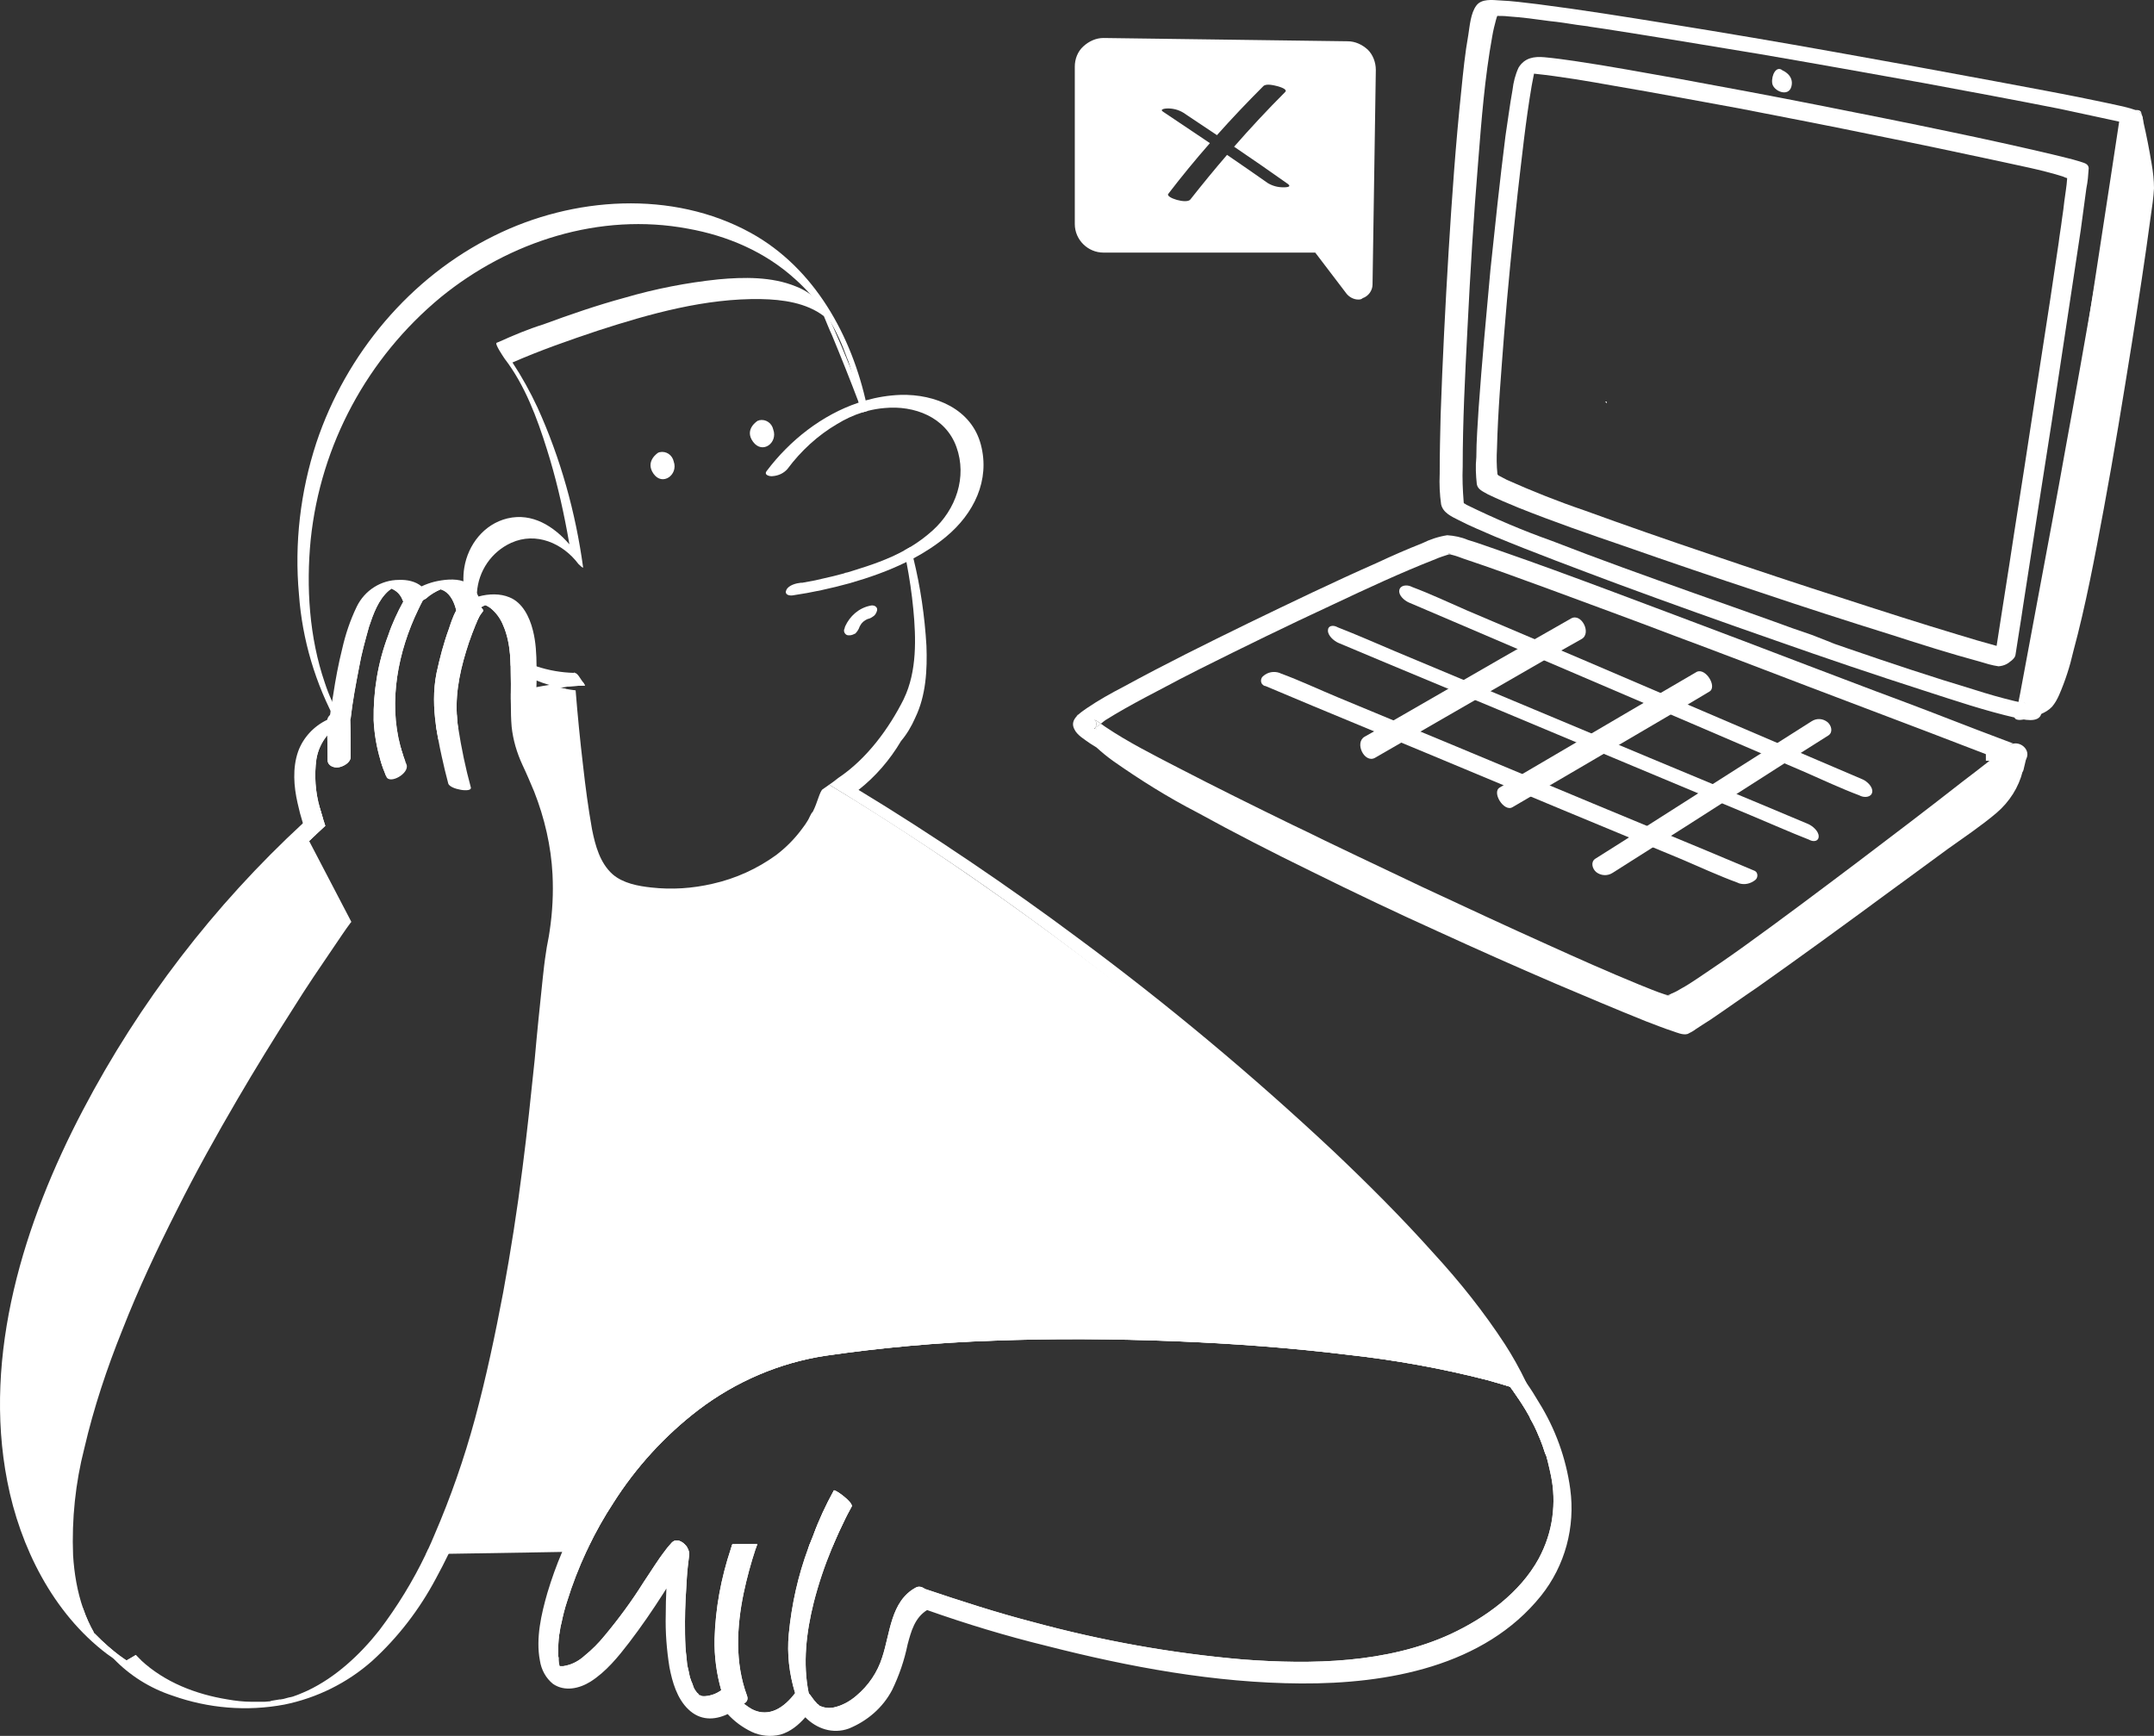 <?xml version="1.0" encoding="UTF-8"?>
<svg id="Layer_2" data-name="Layer 2" xmlns="http://www.w3.org/2000/svg" viewBox="0 0 458.66 369.66">
  <rect x="0" y="0" width="458.66" height="369.66" fill="#333333" stroke="none"/>
  <defs>
    <style>
      .cls-1 {
        fill: #fff;
      }
    </style>
  </defs>
  <g id="fWFhm7FgSx">
    <g id="cross-mark">
      <path class="cls-1" d="M291.26,10.59c-1.2-1.1-2.7-1.8-4.3-1.8l-52-.7c-1.6,0-3.1.7-4.3,1.8-1.2,1.1-1.8,2.7-1.8,4.3v33.5c0,3.4,2.8,6.1,6.1,6.1h45.1l6.7,8.8c.6.7,1.5,1.2,2.5,1.2.4,0,.7-.1.9-.3,1.2-.4,2.1-1.6,2.1-2.9l.7-45.7c0-1.6-.6-3.2-1.7-4.3ZM273.26,39.89c-1.2,0-2.3-.3-3.3-.9-2.89-2.03-5.78-4.03-8.68-6.01-2.68,3.11-5.28,6.29-7.82,9.51-.8,1-5.3-.4-4.7-1.2,2.84-3.71,5.8-7.31,8.87-10.81-3.31-2.24-6.63-4.46-9.97-6.69-.9-.6.7-.7,1-.7,1.2,0,2.3.3,3.3.9,2.39,1.59,4.78,3.19,7.17,4.79,3.17-3.56,6.46-7.02,9.83-10.39.6-.7,2.4-.2,3.2,0,.3.1,2.1.6,1.5,1.2-3.76,3.76-7.38,7.65-10.88,11.65,3.86,2.62,7.7,5.26,11.48,7.95.9.7-.6.7-1,.7Z"/>
    </g>
    <g id="device">
      <g id="device-2">
        <path class="cls-1" d="M453.86,24.99s2.7,11.9,2.7,15.3-15.1,107.8-22,110.4h0l19.3-125.7h0Z"/>
        <path class="cls-1" d="M458.66,40.09c-.1,2-.4,4-.7,6-1.2,9-2.6,18-4,26.9-1.9,11.8-3.8,23.6-6,35.4-1.9,10.2-3.8,20.4-6.5,30.4-.7,3.1-1.7,6.2-3,9.2-.4.9-.9,1.8-1.5,2.5-1.4,1.5-3.4,1.9-5.2,2.6l-.04-.09c-.63.21-2.47.67-2.76-.21-.3-.9,1.2-1.8,1.9-2l1-.4.21-.09c.18-1.3.53-2.64.69-3.91l1.6-10.3,4.8-31.4,5.6-36.4,4.6-30,1.9-12.5c.04-.35.28-.68.62-.96-.27.33-.4.69-.32,1.06.4,1.9.8,3.9,1.2,5.8.49,2.04.89,4.03,1.14,6.08l1.26-8.08c.2-1.6.6-3.3.8-4.9v-.2c.24-1.35-2.73-.87-4.07.23,1.03-1.26,3.99-2,4.07-.73.2.5.3,1.1.4,1.7.7,3,1.3,6.1,1.8,9.1.3,1.7.5,3.5.5,5.2Z"/>
        <path class="cls-1" d="M455.96,24.59v.2c-.2,1.6-.6,3.3-.8,4.9l-1.26,8.08c-.25-2.05-.65-4.04-1.14-6.08-.4-1.9-.8-3.9-1.2-5.8-.08-.37.05-.73.32-1.06t.01-.01c1.34-1.1,4.31-1.58,4.07-.23Z"/>
        <path class="cls-1" d="M422.86,161.99c2.6.1,5.2.3,7.7.3h.2l-3.2-3.3-.7,2.2c-.4,1.5,3.6,4.4,4,2.8l.5-2.1c.3-1.4-1.9-3.3-3.2-3.3l-5.3-.2v3.6Z"/>
        <path class="cls-1" d="M233.42,155.12h-.01s-.01.01-.01.01c-.02-.05-.04-.09-.04-.14.02.05.04.09.06.13Z"/>
        <path class="cls-1" d="M233.48,155.28h0s-.01,0-.01,0v-.03s0,.02.01.03Z"/>
        <path class="cls-1" d="M229.65,152.15c-.14.12-.27.25-.38.38.02-.2.19-.32.38-.38Z"/>
        <path class="cls-1" d="M434.66,151.89c.7-3.9,1.5-7.8,2.2-11.7,1.8-9.4,3.5-18.9,5.2-28.4,2.1-11.7,4.2-23.3,6.3-35,1.9-10.5,3.7-21.1,5.4-31.7,1-6,2.2-12.2,2.5-18.3.1-.6.1-1.2,0-1.7-.3-1.2-1.5-1.7-2.6-2-1.7-.5-3.5-.8-5.2-1.2-7.9-1.7-15.8-3.1-23.7-4.6-11.3-2.1-22.7-4.2-34-6.2-11.7-2.1-23.5-4.1-35.3-6-9.3-1.5-18.6-3-28-4.2-2.7-.3-5.4-.7-8.1-.8-1.6-.1-3.9-.4-5,1.1-1.2,1.6-1.4,4.3-1.7,6.2-.7,3.9-1.1,7.9-1.5,11.9-1.2,11.4-2,22.8-2.7,34.2-.7,11.6-1.3,23.2-1.7,34.9-.1,4.1-.2,8.3-.2,12.5-.1,2.2,0,4.4.3,6.5.4,1.8,2.2,2.6,3.8,3.4,2.5,1.3,5,2.3,7.5,3.4,8.7,3.6,17.6,6.9,26.4,10.2,11.1,4.1,22.3,8.1,33.5,12,10.5,3.7,21.1,7.3,31.7,10.7,6.5,2.1,13,4.3,19.6,5.8,1.3.3,4.8,1.2,5.3-.9.5-2.2-4.4-3.4-4.9-1.2.1-.5,1.6-1.4,1.8-1,0,0-.6-.1-.7-.1.6-.1.6.1.1,0l-.6-.1-1.4-.3c-2.9-.7-5.7-1.5-8.5-2.4-9-2.7-18-5.7-27-8.8l-2-.7-.9-.3c.4.1-.6-.2-.7-.3l-4.1-1.6c-2.7-.9-5.5-1.9-8.2-2.9-5.6-2-11.2-4-16.9-6-10.1-3.6-20.2-7.2-30.2-11.1-6.2-2.2-12.3-4.8-18.2-7.7l-.2-.1c-.4-.2.5.3.2.1-.1-.1-.3-.2-.5-.3-.3-.2-.9-.8-.2-.1-.2-.3.2.3.2.5,0-.3-.1-.5-.1-.8-.2-2.5-.3-5-.2-7.4,0-9.7.5-19.4,1-29.1.6-12,1.3-23.9,2.3-35.9.7-8.9,1.4-17.9,3-26.7.2-1.2.5-2.4.8-3.5.1-.4.2-.7.4-1.1-.2.6-.1.2,0,0,.3-.3.1-.1-.1.1.2-.2-1,.5-.5.2.1-.1.2,0,.3,0,.5-.1-.7,0-.1,0,.9,0,1.8,0,2.6.1,3,.2,5.9.6,8.8,1,2,.2,3.9.5,5.8.8l1.5.2.8.1.5.1,3.4.5c10.9,1.7,21.7,3.5,32.6,5.3,11.7,2,23.4,4.1,35.1,6.2,9.7,1.8,19.4,3.6,29,5.5,4.8,1,9.6,2.1,14.4,3.1.4.1-.8-.3-.4-.1s-.5-.3-.6-.4-.7-.8-.6-.9v.5c0,.4,0,.3,0,0,0,.4,0,.7-.1,1.1-.2,2.6-.6,5.1-1,7.7-1.3,9-2.9,18-4.4,26.9-2,11.4-4,22.8-6.1,34.2-1.9,10.7-3.9,21.3-5.9,32-1.3,6.8-2.5,13.6-3.8,20.4-.2,1-.4,1.9-.5,2.8-.2,2.5,4.6,3.6,5,1.4Z"/>
        <path class="cls-1" d="M429.16,139.49c.5-3.4,1.1-6.8,1.6-10.3,1.3-8.2,2.5-16.3,3.8-24.5,1.6-10,3.1-19.9,4.6-29.9,1.3-8.6,2.6-17.2,3.9-25.8.4-3,.8-5.9,1.2-8.9.3-1.4.4-2.8.5-4.3-.1-1-1.1-1.1-1.9-1.4-1.9-.6-3.9-1-5.8-1.5-7.2-1.7-14.5-3.3-21.7-4.8-9.5-2-19.1-3.9-28.7-5.8s-19.3-3.7-29.1-5.5c-7.4-1.3-14.8-2.7-22.3-3.8-2.1-.3-4.2-.6-6.4-.8s-4.2.1-5.5,2.2c-.7,1.5-1.1,3.1-1.3,4.8-.6,3.3-1,6.6-1.5,9.8-1.2,9.5-2.2,19-3.2,28.5-.9,9.8-1.8,19.5-2.5,29.3-.2,3.5-.5,7.1-.5,10.6-.2,1.9-.1,3.8.1,5.7.2,1.2,1.4,1.6,2.4,2.2,2.1,1,4.2,1.9,6.4,2.8,7.5,3,15,5.6,22.6,8.2,9.7,3.4,19.4,6.7,29.1,9.9,9.2,3.1,18.5,6.1,27.8,9,6.2,2,12.5,4,18.8,5.7,1.3.4,2.6.8,4,1,1.2-.1,2.3-.6,3-1.6.5-.6,1-1.7-.2-1.8-.2,0-.3,0-.5-.1l-.3-.1c-.3-.1.3.1.1,0l-.2-.1-2.5-.7c-2.6-.7-5.3-1.5-7.9-2.3-8-2.4-16.1-5-24.1-7.6-9.7-3.1-19.3-6.3-29-9.6-8.9-3-17.8-6.1-26.6-9.3-5.6-1.9-11.1-4.1-16.5-6.5-.6-.3-1.1-.6-1.7-.9q-.2-.1,0,0c-.1,0-.1-.1-.2-.2s-.1-.1-.1-.1c.2.3,0,.2,0,0-.2-1.8-.2-3.7-.1-5.5.2-8,.9-16.1,1.5-24.1.8-10.1,1.8-20.1,2.9-30.2.9-7.7,1.7-15.4,3-23,.2-1,.4-2.1.6-3.1.1-.3.2-.7.3-1,0-.1.1-.2.1-.4.1-.4-.2.4-.1.1-.7.8-1.6,1.4-2.5,1.8.4-.1-.5,0,.1,0s1.3.1,2,.1c5.7.6,11.5,1.6,17.1,2.6,8.9,1.5,17.7,3.2,26.6,4.8,9.8,1.9,19.6,3.8,29.3,5.8,8.5,1.7,17,3.5,25.4,5.3,4.9,1.1,9.4,1.9,14.2,3.4.4.2.7.3,1.1.4-.1,0-.2-.3-.2-.3v.4c-.1,1.6-.4,3.2-.6,4.8-.1,1.1-.3,2.4-.5,3.8-.2,1.7-.5,3.3-.7,5-.6,4-1.2,8-1.8,12.1-1.5,9.5-2.9,19-4.4,28.6-1.4,9.3-2.9,18.5-4.3,27.8-.9,5.9-1.9,11.9-2.8,17.9l-.4,2.5c-.1,2.5,4.3.4,4.5-1.1Z"/>
        <path class="cls-1" d="M430.47,162.74c-.06-.09-.13-.19-.2-.28-.05-.06-.09-.12-.15-.18-.08-.11-.18-.21-.28-.31s-.21-.2-.32-.3c-.11-.1-.22-.19-.33-.27-.08-.06-.17-.12-.25-.17-.07-.05-.14-.1-.22-.14-.07-.04-.14-.08-.22-.12-.11-.06-.23-.11-.34-.15-.1-.04-.2-.07-.3-.1h-.02c-.15-.03-.29-.04-.41-.02-.05,0-.09.01-.13.02-.04.01-.08.02-.11.05-.03.01-.05.02-.07.04-.06.04-.11.09-.15.15-.05.06-.08.14-.11.23-.07.29-.15.57-.23.85l-.67-.25-1.37-.52c-.32.25-.62.48-.95.76h-.02c-1.87,1.46-3.77,2.93-5.66,4.36-7.4,5.8-14.9,11.5-22.3,17.1-8.1,6.1-16.2,12.2-24.4,18.1-3.2,2.3-6.4,4.5-9.7,6.7-1.2.8-2.4,1.6-3.7,2.3-.5.3-1,.6-1.5.8l-.13.09s-.02-.01-.07,0c-.3.1-.4.2-.6.3-.09.05-.27.09-.45.14l.25.06c.6.2-.7,0,0,0h-.22s-.31.03-.44.08c.08-.05.25-.1.41-.14l-.55-.14c-1.9-.6-3.7-1.4-5.5-2.1-6.6-2.7-13.1-5.6-19.5-8.5-8.9-4-17.7-8.1-26.5-12.2-4.7-2.2-9.4-4.5-14.1-6.7l-7.1-3.4c-2.4-1.2-4.5-2.2-6.6-3.2-8.2-4-16.3-8-24.4-12.2-5.2-2.7-10.6-5.4-15.5-8.7-.31-.2-.61-.43-.93-.66-.37.29-.74.57-1.14.79-.07.17-.15.31-.23.27-.07-.04.05-.15.19-.25.01-.01.02-.02.04-.03.09-.23.16-.53.17-.53,0-.27,0-.55-.16-.82,0,.04-.47-.52-.04-.17.06,0,.12.04.18.09,0,0,.01,0,.02,0,.34.2.66.42.97.64.31-.26.62-.52.93-.74,2.7-1.7,5.6-3.3,8.4-4.8,1.9-1,3.8-2,5.7-3,2-1.1,4.3-2.2,6-3.1,9.4-4.7,18.8-9.3,28.3-13.7,7.2-3.4,14.5-6.8,21.9-9.7.9-.4,1.9-.7,2.8-1l.22-.04-.22-.06s-.01,0-.02,0h-.01c-.29-.13.22-.07.32-.02h.01c.18-.02.32-.02,0,.03-.5.1.7-.1.2,0l-.28.06.58.14c.8.2,1.6.5,2.4.8,6,2,12,4.2,18,6.4,8.9,3.3,17.7,6.5,26.6,9.9,9.7,3.6,19.3,7.3,29,11,8.4,3.2,16.9,6.4,25.3,9.6l12.3,4.72,1.73.66c1.07-.84,2.12-1.66,3.17-2.48.1-.08.2-.14.31-.2h.02c.07-.05.14-.08.21-.11.02-.01.04-.02.06-.02.06-.03.12-.05.18-.06.06-.02.11-.04.17-.05-2.52-.95-5.03-1.91-7.55-2.86-7.2-2.8-14.5-5.6-21.8-8.3-9.5-3.6-19-7.2-28.4-10.8-9.5-3.6-19.1-7.2-28.7-10.8-7.5-2.8-15.1-5.6-22.6-8.2-2.4-.8-4.7-1.7-7.1-2.4-1.4-.6-2.9-.9-4.4-1-1.9.3-3.7.9-5.3,1.7-3.3,1.3-6.5,2.7-9.7,4.2-9.3,4.1-18.4,8.5-27.5,12.9-8.8,4.3-17.7,8.7-26.3,13.4-2.7,1.4-5.4,2.9-7.9,4.6-.54.39-1.23.83-1.81,1.36-.14.12-.27.25-.38.38-.7.75-1.09,1.66-.51,2.76.6,1.3,2.2,2.2,3.3,3,.47.31.95.61,1.43.9,1.11,1.02,2.28,1.98,3.57,2.9,5.7,4,11.6,7.7,17.8,10.9,8,4.4,16.2,8.6,24.4,12.6,8.9,4.4,17.9,8.7,27,12.8,8.3,3.8,16.6,7.5,25,11.1,6.4,2.7,12.7,5.4,19.2,8,1.9.7,3.8,1.5,5.7,2.1.9.3,2.2.9,3.2.6.6-.3,1.2-.6,1.7-1,1.1-.7,2.1-1.4,3.1-2,3.4-2.3,6.6-4.6,10-6.9,9.2-6.5,18.4-13.2,27.5-19.9l13.1-9.6c3.5-2.5,7.1-4.9,10.4-7.7,2.72-2.33,4.68-5.42,5.53-8.8h0c.02-.11.05-.2.07-.3.12-.36-.01-.8-.29-1.25ZM233.42,155.14h-.01s-.01-.01-.01-.01c-.02-.05-.04-.09-.04-.14.02.05.04.09.06.13t0,.02ZM233.46,155.29s-.01-.05-.02-.08c.01,0,.02.01.02.01h0v.02h.01s0,.03.01.04h0s0,.01,0,.03c.01.02.01.03.01.04-.01-.02-.02-.04-.04-.06Z"/>
        <path class="cls-1" d="M234.43,154.13c-.37.29-.74.57-1.14.79-.01,0-.03.02-.04.02.01-.01.02-.02.04-.03.09-.23.16-.53.17-.53,0-.27,0-.55-.16-.82,0,.04-.47-.52-.04-.17.06,0,.12.04.18.09,0,0,.01,0,.02,0,.34.2.66.42.97.64Z"/>
        <path class="cls-1" d="M308.96,117.99l-.28.06-.22-.06s-.01,0-.02,0h-.01c-.29-.13.22-.07.32-.02h.01c.18-.02.32-.02,0,.03-.5.1.7-.1.2,0Z"/>
        <path class="cls-1" d="M355.36,211.99h-.22s-.31.03-.44.08c.08-.05.25-.1.41-.14l.25.06Z"/>
        <path class="cls-1" d="M355.36,211.99c.6.2-.7,0,0,0h0Z"/>
        <path class="cls-1" d="M233.42,155.12s0,.01,0,.02h-.01s-.01-.01-.01-.01c-.02-.05-.04-.09-.04-.14.02.05.04.09.06.13Z"/>
        <path class="cls-1" d="M233.5,155.35s-.02-.04-.04-.06c0-.02-.01-.05-.02-.08.01,0,.02.01.02.01h0v.02h.01s0,.03.01.04h0s0,.01,0,.03c.01.02.01.03.01.04Z"/>
        <path class="cls-1" d="M430.66,162.59l-.19.15c-.06-.09-.13-.19-.2-.28-.99-1.31-3.05-2.48-3.41-1.27-.07.29-.15.57-.23.85l-.67-.25-1.37-.52c1.07-.84,2.12-1.66,3.17-2.48.3-.23.62-.37.95-.44,2.09-.43,4.37,2.17,1.95,4.24Z"/>
        <path class="cls-1" d="M379.56,14.99s2.5,1,1.9,3.4-3.9,1-4.1-.7.9-3.8,2.2-2.7Z"/>
        <path class="cls-1" d="M396.66,165.99l-9.6-4.1-22.9-9.8-27.8-11.9-24-10.2c-3.9-1.7-7.7-3.5-11.7-5l-.2-.1c-.9-.4-2.3-.3-2.5.8s1.1,2.2,2,2.6l9.6,4.1,22.9,9.8,27.8,11.9,24,10.3c3.9,1.7,7.7,3.5,11.7,5l.2.1c.9.4,2.3.3,2.5-.8s-1.1-2.3-2-2.7h0Z"/>
        <path class="cls-1" d="M385.06,175.49l-10-4.2-24-10-28.9-12.1-25.1-10.5c-4-1.7-8.1-3.5-12.2-5.1l-.2-.1c-.8-.4-1.9-.3-1.9.8s1.3,2.2,2.2,2.6l10,4.2,24,10,28.9,12.1,25.1,10.5c4.1,1.7,8.1,3.5,12.2,5.1l.2.1c.8.4,1.9.3,1.9-.8s-1.3-2.2-2.2-2.6h0Z"/>
        <path class="cls-1" d="M373.26,185.29l-10-4.2-24.1-10-29-12.1-25.3-10.5c-4.1-1.7-8.1-3.6-12.2-5.1l-.2-.1c-1.2-.4-2.5-.2-3.5.7-.5.4-.6,1.2-.2,1.7.2.2.4.4.7.4l10,4.2,24.1,10,29,12.1,25.3,10.5c4,1.7,8.1,3.6,12.2,5.1l.2.1c1.2.4,2.5.1,3.5-.7.5-.4.6-1.2.2-1.7-.2-.2-.4-.3-.7-.4h0Z"/>
        <path class="cls-1" d="M385.76,153.59l-15.6,9.9-24.8,15.8-5.7,3.6c-1,.7-.6,2.1.2,2.8,1,.8,2.4.9,3.5.2l15.6-9.9,24.7-15.8,5.7-3.6c1-.7.6-2.1-.2-2.8-1-.8-2.3-.9-3.4-.2h0Z"/>
        <path class="cls-1" d="M361.26,143.09l-14.2,8.3-22.5,13.2-5.2,3.1c-1.8,1,.9,5.3,2.7,4.2l14.2-8.3,22.5-13.2,5.2-3.1c1.8-1-.8-5.2-2.7-4.2h0Z"/>
        <path class="cls-1" d="M334.56,131.69l-14.9,8.5-23.6,13.6-5.5,3.1c-2.2,1.3,0,5.7,2.2,4.5l14.9-8.6,23.6-13.6,5.5-3.1c2.2-1.2,0-5.6-2.2-4.4h0Z"/>
      </g>
      <polygon class="cls-1" points="342.1 85.56 342.06 85.89 341.86 85.49 342.1 85.56"/>
      <polygon class="cls-1" points="342.1 85.56 342.06 85.89 341.86 85.49 342.1 85.56"/>
    </g>
    <g id="character">
      <path class="cls-1" d="M128.5,182.55s-.02,0-.03-.02c.01-.01,0-.02-.01-.04.01.02.03.04.04.06Z"/>
      <path class="cls-1" d="M74.82,196.32c-.06.05-.12.11-.16.17-1.2,1.6-2.3,3.3-3.4,4.9-3,4.4-6,8.8-8.8,13.3-4.1,6.4-8.1,12.9-11.9,19.4-4.5,7.7-8.9,15.6-12.9,23.6-4.2,8.3-8.2,16.8-11.6,25.5-3.3,8.2-6.1,16.6-8.1,25.2-1.9,7.4-2.7,15.1-2.4,22.8.24,3.85.88,7.71,2.14,11.34.62,1.81,1.4,3.56,2.36,5.23-9.39-9.71-23.95-32.35-14.2-73.97,7.88-33.65,32.09-70.85,59.33-96.4.51-.48,1.01-.95,1.52-1.41.19.57.39,1.14.6,1.7-.5.46-1,.93-1.49,1.4l9,17.24Z"/>
      <path class="cls-1" d="M294.52,327.42h-.09s.07,0,.09,0Z"/>
      <path class="cls-1" d="M181.36,320.79c-.6,1.1-1.2,2.2-1.7,3.3-.72,1.46-1.4,2.95-2.04,4.45-.08.18-.16.37-.24.56l-5.09.08c.07-.19.14-.38.22-.56.21-.55.42-1.09.65-1.63,1.2-3.3,2.7-6.5,4.4-9.6.2-.3,4.1,2.5,3.8,3.4Z"/>
      <path class="cls-1" d="M161.24,328.79c-.07.19-.13.37-.18.56l-5.31.08c.06-.19.12-.37.19-.56l5.3-.08Z"/>
      <path class="cls-1" d="M146.35,329.57l-3.64.05h-.63c.15-.18.3-.36.46-.54.17-.2.34-.4.52-.59.89-.89,2.09-.37,2.89.53.15.17.28.36.4.55Z"/>
      <path class="cls-1" d="M324.96,300.39c-.9-1.5-1.9-3-2.9-4.4-.18-.23-.35-.47-.52-.7-.5-.16-1.01-.32-1.52-.46-1.12-.33-2.23-.64-3.26-.94-9.7-2.5-19.7-4.3-29.7-5.4-12.2-1.5-24.6-2.4-37-2.9-12.9-.5-25.8-.6-38.7-.1-11.9.4-23.8,1.5-35.6,3.2-9.8,1.5-19.1,5.5-27,11.5-7.2,5.5-13.4,12.3-18.2,19.9-1.94,2.96-3.69,6.07-5.23,9.28-.09.17-.17.35-.25.52l-2.73.04-2.44.04-24.09.36-2.57.04c.08-.17.16-.34.25-.52,20.58-43.44,22.93-115.59,25.66-129.26,4.2-21-3.3-34.1-5.9-40.2-1.42-3.37-1.69-7.38-1.73-11.47-.01-.27-.01-.55-.01-.82.9-.27,1.79-.51,2.68-.72,1.68-.41,3.34-.73,4.97-.96.46.11.92.21,1.39.29.66.13,1.33.22,2.01.3.43,5.37.95,10.69,1.59,16.08.5,4.5,1.1,9,1.9,13.5.7,3.5,1.7,7.2,4.4,9.6,2.2,1.9,5.4,2.5,8.2,2.8,4.4.5,8.8.2,13.1-.8,4.9-1.1,9.5-3.2,13.5-6.1,2.1-1.6,4-3.5,5.6-5.7.4-.5.8-1.1,1.1-1.6.3-.4.7-1.6,1.1-1.9h0c.99-1.9,1.46-4.32,2.11-4.82.16-.11.33-.22.49-.33.3-.21.6-.42.9-.64,53.62,32.14,126.93,92.01,144.24,123.83.45.83.86,1.63,1.24,2.42,0,0,0,.03.02.04,1.2,2.5,2.16,4.84,2.9,7Z"/>
      <path class="cls-1" d="M294.52,327.42h-.09s.07,0,.09,0Z"/>
      <path class="cls-1" d="M97.46,154.29c-.02-.15-.04-.29-.05-.44-.07-.56-.12-1.12-.14-1.67-1.5.72-2.98,1.48-4.44,2.29.08.58.17,1.16.27,1.74.06.43.14.85.23,1.28,1.4-.85,2.82-1.67,4.25-2.46-.04-.25-.08-.49-.12-.74ZM124.57,145.99c-.11-.23-.24-.45-.38-.66-2.42-.01-4.82.18-7.2.52-.93.14-1.85.3-2.77.48-.9.17-1.8.37-2.7.6-.92.22-1.83.47-2.74.74v1.29c0,.3,0,.61.01.91.91-.34,1.82-.66,2.74-.95.89-.3,1.78-.57,2.68-.82.65-.18,1.3-.35,1.95-.51,1.43-.39,2.91-.65,4.4-.88-.47-.08-.93-.18-1.39-.29,1.83-.26,3.64-.4,5.4-.43ZM124.57,145.99c-.11-.23-.24-.45-.38-.66-2.42-.01-4.82.18-7.2.52-.93.14-1.85.3-2.77.48-.9.17-1.8.37-2.7.6-.92.22-1.83.47-2.74.74v1.29c0,.3,0,.61.01.91.91-.34,1.82-.66,2.74-.95.89-.3,1.78-.57,2.68-.82.65-.18,1.3-.35,1.95-.51,1.43-.39,2.91-.65,4.4-.88-.47-.08-.93-.18-1.39-.29,1.83-.26,3.64-.4,5.4-.43ZM124.57,145.99c-.11-.23-.24-.45-.38-.66-2.42-.01-4.82.18-7.2.52-.93.14-1.85.3-2.77.48-.9.17-1.8.37-2.7.6-.92.22-1.83.47-2.74.74v1.29c0,.3,0,.61.01.91.91-.34,1.82-.66,2.74-.95.89-.3,1.78-.57,2.68-.82.65-.18,1.3-.35,1.95-.51,1.43-.39,2.91-.65,4.4-.88-.47-.08-.93-.18-1.39-.29,1.83-.26,3.64-.4,5.4-.43ZM172.51,328.62c-.08.18-.15.37-.22.56-.06.15-.12.3-.17.46l3.24-.05,1.83-.03c.06-.16.12-.31.19-.46.08-.19.16-.38.24-.56l-5.11.08ZM111.52,148.1v-1.17c-.92.22-1.83.47-2.74.74v1.29c0,.3,0,.61.01.91.91-.34,1.82-.66,2.74-.95-.01-.27-.01-.55-.01-.82ZM146.35,329.57c-.12-.19-.25-.38-.4-.55l-3.41.06c-.16.18-.31.36-.46.55-.13.16-.26.32-.38.48h.9s.46-.02.46-.02h.31l3.21-.05c-.06-.16-.14-.32-.23-.47ZM68.72,174.15c-.16-.52-.31-1.04-.46-1.56-.06-.18-.11-.36-.16-.54-.68.6-1.36,1.21-2.04,1.83-.52.47-1.04.95-1.56,1.43-18.96,17.52-34.83,38.17-46.84,61.08-12.5,23.8-21.4,52-16.1,79.1,2.7,13.9,9.7,28,21.2,36.7.45.3.9.66,1.35.94,0,.01.02.01.02.01.14.1.29.18.43.25,1,.6,3.8,1.1,4.8.5l.64-.38s-.09-.08-.14-.12c-.32-.31-.63-.63-.94-.96l-.85.51-.8.46-.31.19s-.14-.09-.41-.26c-.28-.19-.69-.47-1.22-.87-1.24-.94-3.12-2.48-5.27-4.7-.96-1.67-1.74-3.42-2.36-5.23-2.79-3.7-5.12-7.75-6.94-12.04-10.1-23.1-6.2-50.3,2.4-73.3,9.7-25.8,25.5-49.5,44.3-69.6,2.69-2.93,5.48-5.77,8.36-8.51.49-.47.99-.94,1.49-1.4.65-.61,1.3-1.21,1.96-1.81-.19-.57-.37-1.14-.55-1.72ZM111.52,148.1v-1.17c-.92.22-1.83.47-2.74.74v1.29c0,.3,0,.61.01.91.91-.34,1.82-.66,2.74-.95-.01-.27-.01-.55-.01-.82ZM111.52,148.1v-1.17c-.92.22-1.83.47-2.74.74v1.29c0,.3,0,.61.01.91.91-.34,1.82-.66,2.74-.95-.01-.27-.01-.55-.01-.82ZM122.58,329.41l-2.45.04-8.27.14-15.79.22-2.57.04-2.31.03c-.08.18-.16.35-.24.53-.09.18-.17.37-.27.55l4.86-.08,17.92-.29,6.24-.11,2.42-.04,2.73-.04c.07-.18.15-.35.23-.51.08-.17.16-.35.25-.52l-2.75.04ZM111.52,148.1v-1.17c-.92.22-1.83.47-2.74.74v1.29c0,.3,0,.61.01.91.91-.34,1.82-.66,2.74-.95-.01-.27-.01-.55-.01-.82ZM111.52,148.1v-1.17c-.92.22-1.83.47-2.74.74v1.29c0,.3,0,.61.01.91.91-.34,1.82-.66,2.74-.95-.01-.27-.01-.55-.01-.82ZM155.94,328.87c-.07.19-.13.37-.19.56-.06.15-.11.31-.16.47l5.31-.09c.05-.15.1-.31.16-.46.05-.19.11-.37.18-.56l-5.3.08ZM111.52,148.1v-1.17c-.92.22-1.83.47-2.74.74v1.29c0,.3,0,.61.01.91.91-.34,1.82-.66,2.74-.95-.01-.27-.01-.55-.01-.82ZM124.57,145.99c-.11-.23-.24-.45-.38-.66-2.42-.01-4.82.18-7.2.52-.93.14-1.85.3-2.77.48-.9.17-1.8.37-2.7.6v1.17c0,.27,0,.55.01.82.89-.3,1.78-.57,2.68-.82.65-.18,1.3-.35,1.95-.51,1.43-.39,2.91-.65,4.4-.88-.47-.08-.93-.18-1.39-.29,1.83-.26,3.64-.4,5.4-.43ZM124.57,145.99c-.11-.23-.24-.45-.38-.66-2.42-.01-4.82.18-7.2.52-.93.14-1.85.3-2.77.48-.9.17-1.8.37-2.7.6v1.17c0,.27,0,.55.01.82.89-.3,1.78-.57,2.68-.82.65-.18,1.3-.35,1.95-.51,1.43-.39,2.91-.65,4.4-.88-.47-.08-.93-.18-1.39-.29,1.83-.26,3.64-.4,5.4-.43ZM124.57,145.99c-.11-.23-.24-.45-.38-.66-2.42-.01-4.82.18-7.2.52-.93.14-1.85.3-2.77.48-.9.17-1.8.37-2.7.6v1.17c0,.27,0,.55.01.82.89-.3,1.78-.57,2.68-.82.65-.18,1.3-.35,1.95-.51,1.43-.39,2.91-.65,4.4-.88-.47-.08-.93-.18-1.39-.29,1.83-.26,3.64-.4,5.4-.43ZM124.57,145.99c-.11-.23-.24-.45-.38-.66-2.42-.01-4.82.18-7.2.52-.93.14-1.85.3-2.77.48-.9.17-1.8.37-2.7.6v1.17c0,.27,0,.55.01.82.89-.3,1.78-.57,2.68-.82.65-.18,1.3-.35,1.95-.51,1.43-.39,2.91-.65,4.4-.88-.47-.08-.93-.18-1.39-.29,1.83-.26,3.64-.4,5.4-.43ZM124.57,145.99c-.11-.23-.24-.45-.38-.66-2.42-.01-4.82.18-7.2.52-.93.14-1.85.3-2.77.48-.9.17-1.8.37-2.7.6v1.17c0,.27,0,.55.01.82.89-.3,1.78-.57,2.68-.82.65-.18,1.3-.35,1.95-.51,1.43-.39,2.91-.65,4.4-.88-.47-.08-.93-.18-1.39-.29,1.83-.26,3.64-.4,5.4-.43ZM124.57,145.99c-.11-.23-.24-.45-.38-.66-2.42-.01-4.82.18-7.2.52-.93.14-1.85.3-2.77.48-.9.17-1.8.37-2.7.6v1.17c0,.27,0,.55.01.82.89-.3,1.78-.57,2.68-.82.65-.18,1.3-.35,1.95-.51,1.43-.39,2.91-.65,4.4-.88-.47-.08-.93-.18-1.39-.29,1.83-.26,3.64-.4,5.4-.43ZM124.57,145.99c-.11-.23-.24-.45-.38-.66-2.42-.01-4.82.18-7.2.52-.93.14-1.85.3-2.77.48-.9.17-1.8.37-2.7.6-.92.22-1.83.47-2.74.74v1.29c0,.3,0,.61.01.91.91-.34,1.82-.66,2.74-.95.89-.3,1.78-.57,2.68-.82.65-.18,1.3-.35,1.95-.51,1.43-.39,2.91-.65,4.4-.88-.47-.08-.93-.18-1.39-.29,1.83-.26,3.64-.4,5.4-.43ZM124.57,145.99c-.11-.23-.24-.45-.38-.66-2.42-.01-4.82.18-7.2.52-.93.14-1.85.3-2.77.48-.9.17-1.8.37-2.7.6-.92.22-1.83.47-2.74.74v1.29c0,.3,0,.61.01.91.91-.34,1.82-.66,2.74-.95.89-.3,1.78-.57,2.68-.82.65-.18,1.3-.35,1.95-.51,1.43-.39,2.91-.65,4.4-.88-.47-.08-.93-.18-1.39-.29,1.83-.26,3.64-.4,5.4-.43ZM97.46,154.29c-.02-.15-.04-.29-.05-.44-1.43.74-2.87,1.53-4.31,2.36.06.43.14.85.23,1.28,1.4-.85,2.82-1.67,4.25-2.46-.04-.25-.08-.49-.12-.74ZM85.81,160.77c-.2-.59-.38-1.18-.54-1.78-1.44.94-2.86,1.9-4.26,2.89.18.62.38,1.24.6,1.84.17.49.36.97.56,1.45,1.36-1.03,2.73-2.04,4.12-3.04-.17-.45-.33-.9-.48-1.36ZM124.57,145.99c-.11-.23-.24-.45-.38-.66-2.42-.01-4.82.18-7.2.52-.93.14-1.85.3-2.77.48-.9.17-1.8.37-2.7.6-.92.22-1.83.47-2.74.74v1.29c0,.3,0,.61.01.91.91-.34,1.82-.66,2.74-.95.89-.3,1.78-.57,2.68-.82.65-.18,1.3-.35,1.95-.51,1.43-.39,2.91-.65,4.4-.88-.47-.08-.93-.18-1.39-.29,1.83-.26,3.64-.4,5.4-.43Z"/>
      <path class="cls-1" d="M329.26,309.99c-.2-.7.1.5-.1-.2-.1-.2-.1-.3-.2-.5-.1-.3-.2-.6-.3-.9-.2-.7-.5-1.3-.7-1.9-.5-1.2-1-2.4-1.6-3.5l-.5-.9-.2-.4c.3.5.2.2.1.1-.29-.48-.48-.87-.77-1.34,0,0,0-.01,0-.02,0,0-.01-.03-.02-.04-.9-1.5-1.9-3-2.9-4.4-.18-.23-.35-.47-.52-.7-.5-.16-1.01-.32-1.52-.46-.35-.77-.71-1.52-1.06-2.24-.04-.08-.08-.14-.12-.22h0c-.4-.78-.81-1.55-1.24-2.31-2.92-5.25-6.36-10.21-10.24-14.87-12.5-15.6-27.3-29.6-42.3-42.8-17.6-15.6-36.1-30.2-55.4-43.7-9.35-6.6-23.23-15.61-33.1-21.59.3-.21.6-.42.9-.64.35-.25.68-.51,1.01-.78.01,0,.03-.02.04-.03,6.06-4.05,10.79-10.53,13.92-16.78.02-.05,0,0,0,0,.01-.03.02-.06.03-.08,2.8-5.8,2.6-12.9,2-19.1-.32-3.35-.82-6.69-1.46-10.01-.14-.82-.31-1.63-.48-2.44.46-.25.91-.51,1.36-.78.09.37.19.75.28,1.13.12.44.23.88.33,1.33,1.5,6.08,2.4,12.32,2.77,18.57.2,5.16-.1,10.62-2.36,15.3-.01.03-.02.07-.04.1-.8,1.8-1.8,3.5-3,4.9-2.38,4.03-5.44,7.58-9.06,10.42,0,0,.33.19,0,0,15.38,9.3,32.45,20.9,46.36,31.28,19.1,14.1,37.3,29.3,54.6,45.5,7.5,7.1,14.7,14.3,21.5,21.9,5.6,6.1,10.7,12.5,15.2,19.4,1.51,2.34,3.1,5.13,4.53,8.13,1.37,2.88,2.58,5.97,3.41,9.06h0c.69,2.58,1.12,5.15,1.16,7.62-.1-.37-.19-.74-.3-1.11Z"/>
      <path class="cls-1" d="M184.56,86.29c-3.2-14.8-11.1-29.2-24.7-36.7-16.7-9.2-37.9-7.7-54.6.6-17.9,8.8-31.6,25.2-37.9,44.1-3.4,10.4-4.7,21.4-3.7,32.3.69,9.62,3.5,19.04,8.15,27.52.09-.17.17-.35.27-.52.15-.25.32-.49.48-.73-1.4-2.34-2.55-4.84-3.4-7.47-3.3-9.6-4-20.4-3-30.5,2.1-20.2,12.1-38.7,27.7-51.6,14.6-11.9,33.9-18.1,52.6-14.6,8.4,1.5,16.4,4.9,22.8,10.7,2.6,2.3,4.9,5,6.8,7.9l.6,1c.3.5.3.4.5.8.2.4.4.7.6,1.1.1.2.2.4.3.6.03.05.05.08.07.11,0,.02.02.05.03.09.7,1.4,1.3,2.8,1.8,4.2l.15.39.02.05c.04.11.13.3.13.36l.4,1c.2.7.6,1.8.7,2.2.4,1.5.8,3,1.1,4.4.25,1.12.46,2.27.64,3.41.51-.17,1.01-.33,1.51-.46,0-.08-.03-.17-.05-.25Z"/>
      <path class="cls-1" d="M128.46,182.49s.02.03.01.04c.01.01.02.01.03.02-.01-.02-.03-.04-.04-.06Z"/>
      <path class="cls-1" d="M124.19,145.33c-.1-.15-.21-.3-.33-.44-.29-.39-.88-1.56-1.47-1.6l-.13-.2c0,.07.01.13.02.2-2.73-.06-5.43-.53-8.03-1.39-.95-.31-1.88-.68-2.79-1.09-.98-.44-1.94-.94-2.86-1.5.08.82.12,1.64.14,2.46.89.68,1.82,1.29,2.78,1.83.88.5,1.8.94,2.74,1.32.81.34,1.65.63,2.5.87.08.02.15.05.23.06.72.22,1.45.42,2.18.57,1.83-.26,3.64-.4,5.4-.43-.11-.23-.24-.45-.38-.66ZM184.42,86.59c-.16-.4-.31-.8-.47-1.2-.77-1.97-1.57-3.94-2.39-5.9-.15-.37-.3-.74-.45-1.11-1.24-3.08-2.57-6.22-3.95-9.29-.02-.04-.04-.08-.06-.12-.01,0-.01-.01-.01-.01-.01-.02-.02-.05-.03-.07-.3-.7-.6-1.3-.9-2-.88-1.69-2.14-3.14-3.67-4.26-.92-.67-1.94-1.23-3.03-1.64-5.1-2.1-11.1-2-16.5-1.5-6.7.7-13.4,2-19.9,3.9-5.9,1.6-11.7,3.6-17.4,5.7-3.2,1-6.3,2.3-9.4,3.7l-.5.2c-.5.2,1.5,3.1,1.7,3.4,4.3,5.6,6.9,12.6,9,19.3,1.8,5.7,3.2,11.6,4.3,17.5.16.89.32,1.78.49,2.73-3.34-3.86-7.9-6.78-13.19-5.53-5,1.2-8.4,5.6-9.2,10.5-.16.96-.21,1.93-.18,2.9.04,1.49.3,2.98.71,4.43.1.35.21.69.32,1.03.13.36.26.72.4,1.08.35.89.76,1.76,1.21,2.6.04-.11.09-.23.14-.34.14-.37.3-.75.5-1.11-.15-.54-.26-1.09-.33-1.65-.06-.34-.1-.69-.12-1.03-.02-.2-.03-.4-.03-.6-.02-.61,0-1.23.07-1.84,0-.06,0-.11.01-.17.3-4.6,3.1-8.7,7.3-10.6,5.3-2.4,11,.1,14.3,4.5.1.1,1.1,1.1,1,.7-1.6-11.7-4.8-23.2-9.7-34-1.55-3.32-3.32-6.53-5.34-9.6,5.96-2.61,12.1-4.75,18.24-6.8,11.1-3.6,22.9-6.9,34.7-6.7,4.57.09,9.63.77,13.37,3.63.59,1.39,1.12,2.77,1.73,4.07,1.98,4.78,3.89,9.56,5.7,14.34.02.04.03.07.04.1h0s.01.02.01.02c.14.37.28.71.41,1.08.05.12.09.24.14.36.06.18.13.35.19.53.36-.12.73-.22,1.11-.32-.11-.31-.23-.61-.34-.91Z"/>
      <path class="cls-1" d="M201.46,114.29c-2.16,1.79-4.51,3.32-6.97,4.63-.49.27-.99.52-1.49.76-3.85,1.9-7.94,3.33-12.04,4.51-4,1.1-8.1,2-12.2,2.6-.8.1-1.8-.2-1.3-1.2s2.1-1.4,3.1-1.5h.3l2.7-.5c1.3-.3,2.6-.6,3.9-.9l2.3-.6c.6-.2-.4.1.2-.1l.5-.1,1.3-.4c3.81-1.17,7.4-2.41,10.76-4.25.46-.25.91-.51,1.36-.78,1.61-.98,3.17-2.11,4.68-3.47,5-4.5,7.4-11.4,5.1-17.8-2.3-6.4-9-8.9-15.3-8.3-1.23.1-2.43.31-3.6.61-.38.1-.75.2-1.11.32-1.88.59-3.68,1.42-5.39,2.47-4.1,2.4-7.7,5.7-10.6,9.6-.8.9-1.9,1.4-3.1,1.5-.6.1-2-.2-1.3-1.1,4.9-6.51,11.79-11.96,19.6-14.56,0,0,.01-.01.02-.01.35-.12.71-.23,1.07-.33.13-.05.25-.08.38-.12,2.41-.68,4.89-1.09,7.43-1.18,7.4-.2,15.1,3,17.1,10.6,2,7.6-1.5,14.7-7.4,19.6Z"/>
      <path class="cls-1" d="M186.76,129.99c-.1.4-.3.8-.6,1.1-.4.3-.8.6-1.3.7-.2.1-.4.1-.6.2l.4-.1c-.22.08-.45.21-.63.31l.23-.11c-.3.2-.5.3-.7.5l.4-.3c-.22.15-.39.36-.55.53-.1.15-.2.31-.3.49,0,.01-.02.03-.03.05,0,0-.01.01-.01.02-.07.17-.14.37-.21.51-.2.4-.5.8-.7,1-.4.2-.8.4-1.3.4-.2,0-.4,0-.6-.1-.5-.3-.7-.9-.4-1.4,0-.2.1-.3.1-.4,1-2.2,2.9-3.9,5.3-4.4.3-.1.8-.1,1.1.1.3.2.5.5.4.9Z"/>
      <path class="cls-1" d="M160.36,94.09c-2-2.7,1-4.5,1-4.5.1,0,.2,0,.3-.1,1.4-.3,2.7.6,3,2,1,2.8-2.3,5.3-4.3,2.6Z"/>
      <path class="cls-1" d="M139.16,100.89c-1.9-2.7,1-4.5,1-4.5.1,0,.2-.1.3-.1,1.4-.3,2.7.6,3,2,1,2.8-2.4,5.3-4.3,2.6Z"/>
      <path class="cls-1" d="M111.52,143.6c.01,1.1,0,2.21,0,3.33v1.17c-.91.26-1.82.55-2.74.86v-1.29c.02-1.39.02-2.78-.02-4.18,0-.57-.01-1.14-.02-1.72-.02-.82-.06-1.64-.14-2.46-.19-2.11-.6-4.19-1.44-6.12-.6-1.5-1.5-2.7-2.7-3.7-.33-.25-.73-.49-1.14-.62-.02,0-.04.01-.06.02l-.2.1-.4.2-.24.16c.42.34.6.68.34.94-.32.37-.58.78-.8,1.19-.2.36-.36.74-.5,1.11-.05.11-.1.23-.14.34-.54,1.29-1,2.57-1.46,3.86-1.68,5.03-2.89,10.13-2.59,15.39.02.55.07,1.11.14,1.67-1.43.74-2.87,1.53-4.31,2.36-.1-.58-.19-1.16-.27-1.74-.51-3.7-.62-7.42.13-11.18.7-3.2,1.5-6.3,2.6-9.3.42-1.25.88-2.74,1.6-4-.4-1.6-1.1-3.3-2.6-4.2-.3-.1-.5-.2-.7-.3h0c-1.13.48-2.25,1.15-3.19,2-.19.12-.4.23-.61.33-.36.65-.68,1.34-.99,1.97-4.32,8.91-6.39,19.54-3.79,29.2.16.6.34,1.19.54,1.78-1.4.94-2.8,1.92-4.2,2.95-.22-.6-.42-1.22-.6-1.84-.83-2.76-1.31-5.62-1.45-8.49-.1-6.2.9-12.3,3.1-18.1.82-2.46,1.97-4.92,3.23-7.22-.06-.05-.11-.11-.13-.18-.4-1.1-1.1-1.9-2.1-2.4-.1-.06-.2-.11-.29-.15-.21.14-.41.32-.61.45-2.2,1.9-3.3,5-4.2,7.7-.8,2.9-1.6,5.7-2.1,8.6-.7,3.6-1.4,7.3-1.8,10.9-.02.06-.05.11-.09.15.09,2.68.09,5.37.09,8.05,0,1.2-1.5,2-2.5,2.2s-2.4-.3-2.4-1.5c0-1.77-.04-3.54-.07-5.31-1.2,1.44-2.02,3.19-2.33,5.11-.47,3.42-.23,7.01.74,10.36.05.18.1.36.16.54.15.52.3,1.04.46,1.56-.67.6-1.34,1.21-2.01,1.83-.24-.7-.46-1.4-.65-2.1-2.28-7.83-2.43-15.61,3.61-19.53.53-.35,1.12-.67,1.76-.95.23-.11.48-.21.73-.31,0,0,.03-.27.1-.75h0c.03-.3.08-.66.14-1.08.64-4.53,2.51-16.32,5.46-22.07,3.2-6.23,7.82-5.57,9.72-3.15.3.38.53.8.68,1.25,0,0,.75-.68,1.88-1.4,2.56-1.61,7.08-3.39,9.17,2.32.13.33.24.69.35,1.08,0,0,.02-.01.05-.04.13-.1.53-.41,1.12-.72.19-.11.41-.22.65-.33,2.28-1,6.18-1.49,8.68,4.99.86,2.24,1.19,4.85,1.3,7.62.04.91.06,1.85.06,2.79Z"/>
      <path class="cls-1" d="M122.26,178.19c-1-5.2-2.7-10.3-4.9-15.2-1.1-2.1-1.9-4.3-2.4-6.6-.43-2.7-.71-5.5-.75-8.29-.01-.24-.01-.48-.01-.72,0-.35,0-.7.02-1.05,0-.45.02-.9.04-1.34v-.07c0-1,.01-2.01-.01-3.02-.02-2.6-.14-5.21-.79-7.71-.7-2.8-2.2-5.9-5-7-1.92-.81-4.35-.78-6.57-.16-.11-.23-.22-.45-.34-.67-.56-1-1.31-1.86-2.39-2.37-.15-.07-.31-.14-.48-.2-1.86-.65-4.29-.36-6.22.1-.92.24-1.83.56-2.7.98-1.25-1.06-3.05-1.45-4.8-1.38-3.8,0-7.3,2.2-9,5.7-1.4,2.9-2.4,5.9-3.1,9-.8,3.2-1.4,6.4-1.9,9.7-.08.49-.17.99-.24,1.48h0c-.11.68-.22,1.35-.32,2.02h0c-.03.28-.07.56-.11.83h0c-.03.29-.07.55-.1.83-.17.07-.34.15-.51.23-2.87,1.36-5.16,3.82-6.22,6.81-1.2,3.5-.9,7.4-.1,10.9.31,1.45.69,2.89,1.14,4.32.21.7.44,1.39.69,2.08.2.57.41,1.13.63,1.69.49-.47.99-.94,1.49-1.4.65-.61,1.3-1.21,1.96-1.81-.19-.57-.37-1.14-.55-1.72-.16-.52-.31-1.04-.46-1.56-.06-.18-.11-.36-.16-.54-.97-3.35-1.21-6.94-.74-10.36.31-1.92,1.13-3.67,2.33-5.11,1.13-1.35,2.58-2.42,4.27-3.09.16-.08.45-.16.61-.35.04-.04.07-.09.09-.15.4-3.6,1.1-7.3,1.8-10.9.5-2.9,1.3-5.7,2.1-8.6.9-2.7,2-5.8,4.2-7.7.2-.13.4-.31.61-.45.09.04.19.09.29.15,1,.5,1.7,1.3,2.1,2.4.02.07.07.13.13.18.44.37,1.72.22,2.07.22.68,0,1.42-.17,2.09-.47.21-.1.42-.21.61-.33.94-.85,2.06-1.52,3.19-2h0c.2.1.4.2.7.3,1.5.9,2.2,2.6,2.6,4.2.2.6,1.8.4,2.2.4.24,0,.5-.02.75-.06.52-.09,1.04-.26,1.52-.5.15-.07.29-.15.43-.24l.36-.24.24-.16.4-.2.2-.1s.04-.02.06-.02c.41.13.81.37,1.14.62,1.2,1,2.1,2.2,2.7,3.7.84,1.93,1.25,4.01,1.44,6.12.08.82.12,1.64.14,2.46.01.58.02,1.15.02,1.72.04,1.4.04,2.79.02,4.18v1.29c0,.3,0,.61.01.91,0,1.65.03,3.3.17,4.92.3,2.8,1.1,5.5,2.3,8.1.9,1.9,1.7,3.8,2.5,5.7,2.2,5.6,3.6,11.6,3.9,17.6.2,4,0,8-.6,12-.2,1.6-.6,3.1-.8,4.7-.3,1.9-.5,3.7-.7,5.6-.6,5.7-1.2,11.5-1.7,17.2-.8,7.7-1.6,15.4-2.6,23.1-1.1,8.8-2.5,17.7-4.1,26.4-1.7,9-3.6,18-6,26.9-2.3,8.5-5.2,16.8-8.7,24.9-.41.97-.82,1.93-1.27,2.89-.08.18-.16.35-.24.53-.09.18-.17.37-.27.55-2.74,5.74-6.09,11.18-9.92,16.23-4.1,5.2-9.3,10-15.2,12.8-.6.3-1.4.6-2.1.9l-1.1.4-.4.1-.5.1-1.1.3-.6.1c-.06.01-.11.02-.14.02.03-.01.03-.02-.06-.02l-1.2.2-.6.1h.2c-.1,0-.3,0-.4.1l-1.2.1h-2.8c-1.7,0-3.4-.2-5.1-.5-6.74-1.09-13.38-3.65-18.46-8.38-.05-.03-.09-.08-.14-.12-.32-.31-.63-.63-.94-.96l-.85.51-.8.46-.31.19s-.14-.09-.41-.26c-.28-.19-.69-.47-1.22-.87-1.24-.94-3.12-2.48-5.27-4.7.31.55.64,1.1,1,1.63.92,1.33,1.94,2.58,3.05,3.74,0,.01.02.01.02.01,3.46,3.63,7.79,6.36,12.63,7.95,7.6,2.7,15.8,3.4,23.8,1.9,6.9-1.4,13.4-4.6,18.7-9.3,5.5-5,10.1-11,13.6-17.6.93-1.71,1.83-3.45,2.68-5.21.1-.18.19-.37.28-.55.08-.17.17-.34.25-.52,2.69-5.62,5.01-11.44,6.89-17.32,2.9-8.8,5.3-17.8,7.2-26.9,2-9.1,3.6-18.3,4.9-27.5,1.2-8.4,2.3-16.7,3.2-25.1.7-6.7,1.4-13.5,2.1-20.2.4-4.1.7-8.3,1.5-12.4,1.5-7.3,1.6-14.8.4-22.2ZM102.96,128.79s-.02.02-.03.02c.03-.01.07-.02.13-.02-.1,0,0-.1-.1,0Z"/>
      <path class="cls-1" d="M102.76,130.29c-.32.37-.58.78-.8,1.19-.2.36-.36.74-.5,1.11-.05.11-.1.23-.14.34-.54,1.29-1,2.57-1.46,3.86-1.68,5.03-2.89,10.13-2.59,15.39.02.55.07,1.11.14,1.67.01.15.03.29.05.44.04.25.08.49.12.74.68,4.33,1.54,8.5,2.68,12.66.3,1.2-4.4.4-4.8-.8-.5-1.9-1-3.9-1.4-5.8-.26-1.2-.52-2.4-.73-3.6-.09-.43-.17-.85-.23-1.28-.1-.58-.19-1.16-.27-1.74-.51-3.7-.62-7.42.13-11.18.7-3.2,1.5-6.3,2.6-9.3.42-1.25.88-2.74,1.6-4,.31-.56.67-1.07,1.1-1.5.22-.22.6-.3,1.05-.28.02,0,.05,0,.08.01.44.02.95.14,1.44.31.23.08.47.17.68.27.36.17.67.36.91.55.42.34.6.68.34.94Z"/>
      <path class="cls-1" d="M74.66,161.19c0,1.2-1.5,2-2.5,2.2s-2.4-.3-2.4-1.5c0-1.77-.04-3.54-.07-5.31-.01-.74-.02-1.49-.02-2.23-.01-.29-.01-.57-.01-.86,0-.07.01-.14.02-.21.06-.41.29-.76.61-1.05h0c.11-.11.24-.21.38-.3.33-.24.71-.41,1.07-.53.14-.05.29-.08.42-.11.08-.02.16-.03.24-.03.97-.09,2.16.42,2.16,1.53,0,.12.01.23.01.35.09,2.68.09,5.37.09,8.05Z"/>
      <path class="cls-1" d="M90.36,127.29c-.11.17-.21.35-.31.53-.36.65-.68,1.34-.99,1.97-4.32,8.91-6.39,19.54-3.79,29.2.16.6.34,1.19.54,1.78.15.46.31.91.48,1.36.09.22.18.44.27.66.7,1.9-3.6,4.3-4.3,2.6-.03-.07-.06-.15-.09-.22-.2-.48-.39-.96-.56-1.45-.22-.6-.42-1.22-.6-1.84-.83-2.76-1.31-5.62-1.45-8.49-.1-6.2.9-12.3,3.1-18.1.82-2.46,1.97-4.92,3.23-7.22.12-.23.24-.46.37-.68.32-.58.77-1.04,1.32-1.35.49-.29,1.06-.45,1.68-.45.36,0,.66.11.88.3.41.33.54.89.22,1.4Z"/>
      <path class="cls-1" d="M294.52,327.42h-.09s.07,0,.09,0Z"/>
      <path class="cls-1" d="M177.56,317.39c-1.7,3.1-3.2,6.3-4.4,9.6-.23.54-.44,1.08-.65,1.63l5.11-.08c.64-1.5,1.32-2.99,2.04-4.45.5-1.1,1.1-2.2,1.7-3.3.3-.9-3.6-3.7-3.8-3.4ZM177.56,317.39c-1.7,3.1-3.2,6.3-4.4,9.6-.23.54-.44,1.08-.65,1.63l5.11-.08c.64-1.5,1.32-2.99,2.04-4.45.5-1.1,1.1-2.2,1.7-3.3.3-.9-3.6-3.7-3.8-3.4ZM177.56,317.39c-1.7,3.1-3.2,6.3-4.4,9.6-.23.54-.44,1.08-.65,1.63l5.11-.08c.64-1.5,1.32-2.99,2.04-4.45.5-1.1,1.1-2.2,1.7-3.3.3-.9-3.6-3.7-3.8-3.4ZM328.4,303.49h0c-2.9-6.1-6.24-10.1-6.24-10.1-.04-.01-.08-.03-.12-.04-1.02-.33-2.09-.66-3.2-.98h0c-31.97-9.25-100.58-12.73-144.98-5.78-26.14,4.09-43.07,24.91-51.28,42.82-.08.17-.16.35-.23.52-.09.17-.16.34-.23.51-5.84,13.17-6.9,24.55-3.36,26.15,7.17,3.24,17.7-14.87,23.49-23.22.74-1.08,1.41-2,1.98-2.68.19-.23.36-.43.53-.6,0,0-.04.32-.11.9-.09.81-.23,2.14-.37,3.81-.88,10.47-1.68,34.24,10.12,27.42.18-.1.37-.21.56-.33,0,0,.36.52,1.01,1.23,2.26,2.48,7.98,7.26,13.86.45.15-.16.29-.33.43-.51.19-.23.37-.47.54-.72.09-.11.18-.23.26-.35,0,0,.17.38.54.9.22.33.52.71.89,1.09h.01c.06.08.13.14.19.2,1.85,1.76,5.3,3.33,10.67-.79,9.23-7.09,6.03-17.66,11.56-22.28.4-.35.84-.65,1.34-.92,0,0,.76.28,2.17.77,12.92,4.47,80.27,26.29,114.53,7.63,25.06-13.65,21.07-33.3,15.44-45.1ZM327.66,331.89c-4,7.3-11.3,12.6-18.8,16.1-13.5,6.2-29.5,6.5-44.1,5.4-15.2-1.3-30.2-4-44.9-8-7.63-1.98-15.27-4.46-22.9-7.03,0,0-.01,0-.01,0-.62-.47-1.34-.65-1.99-.26-5.3,2.9-5.4,9.7-7.1,14.8-1,3.2-2.9,6-5.5,8.2-1.4,1.2-3,2.1-4.8,2.5-1,.2-2,.1-2.9-.3-.06,0-.18-.07-.24-.11,0,0,.02,0,.04.01.2.1-.2-.2-.2-.2-.15-.08-.42-.33-.35-.3-.12-.12-.21-.26-.35-.4-.04-.04-.07-.07-.1-.1,0,0,0-.01-.01-.01-.03-.06-.06-.1-.09-.13l-.02-.02h-.01s-.47-.64-.47-.64c-.02-.02-.03-.04-.04-.05,0,0-.01,0-.01-.01-.15-.24-.36-.5-.6-.75-1.32-6.36-.51-13.05,1.05-19.29,1.01-3.98,2.34-7.91,3.93-11.73.06-.16.12-.31.19-.46.08-.19.16-.38.24-.56.64-1.5,1.32-2.99,2.04-4.45.5-1.1,1.1-2.2,1.7-3.3.3-.9-3.6-3.7-3.8-3.4-1.7,3.1-3.2,6.3-4.4,9.6-.23.54-.44,1.08-.65,1.63-.08.18-.15.37-.22.56-.06.15-.12.3-.17.46-2.19,5.89-3.55,12.01-4.16,18.35-.4,4.2.1,8.4,1.3,12.4.02.04.05.08.07.12-2.29,3.04-5.5,5.32-9.17,3.48-.5-.3-1-.6-1.5-1-.06-.06-.17-.13-.26-.19.62-.34.96-.92.66-1.71-2.6-7-2.2-14.7-.7-21.9.67-3.16,1.52-6.3,2.54-9.38.05-.15.1-.31.16-.46.05-.19.11-.37.18-.56l-5.3.08c-.07.19-.13.37-.19.56-.06.15-.11.31-.16.47-2.04,6.14-3.25,12.58-3.43,19.09-.08,3.74.41,7.4,1.42,10.93-.97.73-2.2,1.18-3.42,1.27h-.5q-.2,0-.4-.1c-.1-.1-.2-.1-.3-.1-.06-.02-.08-.02-.08,0-.04-.03-.08-.05-.12-.09-.4-.2.1,0,.1,0-.09-.18-.34-.36-.46-.47-.01,0-.01-.01-.02-.02-.07-.1-.14-.23-.22-.31-.05-.05-.08-.1-.1-.16-.03-.03-.06-.08-.1-.14-.2-.3-.3-.6-.4-.9-.09-.28-.18-.55-.36-.91h0c-.06-.2-.18-.58-.24-.69-.2-.7-.3-1.5-.5-2.2s-.2-1.6-.3-2.4c-.1-.6,0-.2-.1-.8,0-.4-.1-.9-.1-1.3-.1-1.8-.1-3.5-.1-5.3,0-3.1.2-6.2.4-9.4.1-1.6.3-3.2.5-4.8.04-.33-.03-.69-.17-1.05h-.01c-.06-.16-.14-.32-.23-.47-.12-.19-.25-.38-.4-.55-.8-.9-2-1.42-2.89-.53-.18.19-.35.39-.52.59-.16.18-.31.36-.46.55-.13.16-.26.32-.38.48h-.01c-1.68,2.15-3.12,4.56-4.63,6.78-2.5,4-5.3,7.8-8.3,11.4-1.3,1.6-2.7,3-4.3,4.3-1.1,1-2.5,1.8-4,2.1l-.5.1h-.8c-.01-.06-.02-.11-.03-.15-.03-.13-.05-.19-.05-.19-.07-.29-.12-.57-.12-.86,0-.11-.01-.23-.02-.32.01.03.01.07.02.12,0-.3,0-.5-.1-.8,0-1.1,0-2.3.1-3.4,0-.3.1-.6.1-.9v-.1c0-.1.1-.4.1-.5.1-.7.2-1.4.4-2.1.3-1.5.7-3.1,1.2-4.6,1.12-3.62,2.49-7.16,4.09-10.59.07-.18.15-.35.23-.51.08-.17.16-.35.25-.52,1.54-3.21,3.29-6.32,5.23-9.28,4.8-7.6,11-14.4,18.2-19.9,7.9-6,17.2-10,27-11.5,11.8-1.7,23.7-2.8,35.6-3.2,12.9-.5,25.8-.4,38.7.1,12.4.5,24.8,1.4,37,2.9,10,1.1,20,2.9,29.7,5.4,1.03.3,2.14.61,3.26.94.51.14,1.02.3,1.52.46.17.23.34.47.52.7,1,1.4,2,2.9,2.9,4.4.01.01.02.03.02.04,0,.01,0,.02,0,.02.29.47.48.86.77,1.34.1.1.2.4-.1-.1l.2.4.5.9c.6,1.1,1.1,2.3,1.6,3.5.2.6.5,1.2.7,1.9.1.3.2.6.3.9.1.2.1.3.2.5.2.7-.1-.5.1.2.11.37.2.74.3,1.11v.02c.26,1.02.48,2.05.7,3.07.6,2.9.7,5.9.3,8.8-.4,3.1-1.4,6.1-2.9,8.9ZM177.56,317.39c-1.7,3.1-3.2,6.3-4.4,9.6-.23.54-.44,1.08-.65,1.63l5.11-.08c.64-1.5,1.32-2.99,2.04-4.45.5-1.1,1.1-2.2,1.7-3.3.3-.9-3.6-3.7-3.8-3.4ZM177.56,317.39c-1.7,3.1-3.2,6.3-4.4,9.6-.23.54-.44,1.08-.65,1.63l5.11-.08c.64-1.5,1.32-2.99,2.04-4.45.5-1.1,1.1-2.2,1.7-3.3.3-.9-3.6-3.7-3.8-3.4Z"/>
      <path class="cls-1" d="M334.36,317.09c-.9-6.6-3.2-12.9-6.7-18.5-.85-1.44-1.7-2.81-2.67-4.17-.17-.24-.35-.49-.53-.73-.4-.5-.8-1-1.2-1.5-.67-.67-1.56-1.01-2.46-1.26-.31-.09-.63-.16-.94-.24-.75-.22-1.5-.43-2.26-.63-7.58-2.09-15.32-3.67-23.14-4.67-22.3-3.2-44.9-4.7-67.5-4.5-11.6,0-23.2.4-34.8,1.4-5.2.5-10.5,1-15.7,1.7-4.8.6-9.5,1.7-14,3.2-16.1,5.8-28.9,18.2-37.5,32.9-1.81,3.02-3.42,6.15-4.83,9.36-.08.17-.15.34-.22.52-.08.17-.15.34-.21.51-1.21,2.84-2.25,5.74-3.14,8.71-1.3,4.5-2.5,9.7-1.6,14.4.3,2,1.3,3.8,2.8,5,2.5,1.7,5.6,1,8-.5,3.3-2.1,5.9-5.3,8.2-8.3,2.6-3.4,5-6.9,7.3-10.5.21-.34.41-.68.64-1.02-.09,1.85-.14,3.69-.14,5.52-.1,3.8.2,7.6.8,11.3.6,3.1,1.6,6.6,4,8.9,2.51,2.42,5.54,2.37,8.39,1.02,1.43,1.56,3.13,2.83,5.11,3.78,1.9.9,4.1,1.1,6.1.6,2.14-.61,3.87-2.04,5.32-3.7,2.38,2.42,5.83,3.65,9.28,2.4,3.9-1.6,7.2-4.4,9.2-8.2,1.5-3.1,2.6-6.3,3.3-9.7.76-2.84,1.52-5.69,4.15-7.33,8.36,2.95,16.81,5.52,25.45,7.63,17.6,4.5,35.9,7.9,54.2,8,18.3.1,39-3.6,51.1-18.7,5.1-6.4,7.3-14.6,6.2-22.7ZM330.56,322.99c-.4,3.1-1.4,6.1-2.9,8.9-4,7.3-11.3,12.6-18.8,16.1-13.5,6.2-29.5,6.5-44.1,5.4-15.2-1.3-30.2-4-44.9-8-7.63-1.98-15.27-4.46-22.9-7.03,0,0-.01,0-.01,0-.62-.47-1.34-.65-1.99-.26-5.3,2.9-5.4,9.7-7.1,14.8-1,3.2-2.9,6-5.5,8.2-1.4,1.2-3,2.1-4.8,2.5-1,.2-2,.1-2.9-.3-.06,0-.18-.07-.24-.11,0,0,.02,0,.04.01.2.1-.2-.2-.2-.2-.15-.08-.42-.33-.35-.3-.12-.12-.21-.26-.35-.4-.04-.04-.07-.07-.1-.1,0,0,0-.01-.01-.01-.03-.06-.06-.1-.09-.13l.02.04s-.04-.04-.05-.06h0s-.47-.64-.47-.64c-.02-.02-.03-.04-.04-.05,0,0-.01,0-.01-.01-.15-.24-.36-.5-.6-.75-.79-.81-1.94-1.45-2.65-.39-.08.11-.16.22-.23.32-2.29,3.04-5.5,5.32-9.17,3.48-.5-.3-1-.6-1.5-1-.06-.06-.17-.13-.26-.19-.02-.02-.04-.03-.06-.03-.03-.04-.06-.06-.08-.08l-.7-.7c-.3-.4-.6-.8-1-1.1.4.4.3.4,0,0-.6-.8-1.8-1.8-2.8-1.1-.06.05-.12.09-.18.13-.97.73-2.2,1.18-3.42,1.27h-.5q-.2,0-.4-.1c-.1-.1-.2-.1-.3-.1-.06-.02-.08-.02-.08,0-.04-.03-.08-.05-.12-.09-.4-.2.1,0,.1,0-.09-.18-.34-.36-.46-.47-.01,0-.01-.01-.02-.02-.07-.1-.14-.23-.22-.31-.05-.05-.08-.1-.1-.16-.03-.03-.06-.08-.1-.14-.2-.3-.3-.6-.4-.9-.09-.28-.18-.55-.36-.91h0c-.06-.2-.18-.58-.24-.69-.2-.7-.3-1.5-.5-2.2s-.2-1.6-.3-2.4c-.1-.6,0-.2-.1-.8,0-.4-.1-.9-.1-1.3-.1-1.8-.1-3.5-.1-5.3,0-3.1.2-6.2.4-9.4.1-1.6.3-3.2.5-4.8.04-.33-.03-.69-.17-1.05h-.01c-.06-.16-.14-.32-.23-.47-.12-.19-.25-.38-.4-.55-.8-.9-2-1.42-2.89-.53-.18.19-.35.39-.52.59-.16.18-.31.36-.46.55-.13.16-.26.32-.38.48h-.01c-1.68,2.15-3.12,4.56-4.63,6.78-2.5,4-5.3,7.8-8.3,11.4-1.3,1.6-2.7,3-4.3,4.3-1.1,1-2.5,1.8-4,2.1l-.5.1h-.8c-.01-.06-.02-.11-.03-.15-.03-.13-.05-.19-.05-.19-.07-.29-.12-.57-.12-.86,0-.11-.01-.23-.02-.32.01.03.01.07.02.12,0-.3,0-.5-.1-.8,0-1.1,0-2.3.1-3.4,0-.3.1-.6.1-.9v-.1c0-.1.1-.4.1-.5.1-.7.2-1.4.4-2.1.3-1.5.7-3.1,1.2-4.6,1.12-3.62,2.49-7.16,4.09-10.59.07-.18.15-.35.23-.51.08-.17.16-.35.25-.52,1.54-3.21,3.29-6.32,5.23-9.28,4.8-7.6,11-14.4,18.2-19.9,7.9-6,17.2-10,27-11.5,11.8-1.7,23.7-2.8,35.6-3.2,12.9-.5,25.8-.4,38.7.1,12.4.5,24.8,1.4,37,2.9,10,1.1,20,2.9,29.7,5.4,1.03.3,2.14.61,3.26.94.51.14,1.02.3,1.52.46.17.23.34.47.52.7,1,1.4,2,2.9,2.9,4.4.01.01.02.03.02.04,0,.01,0,.02,0,.02.29.47.48.86.77,1.34.1.1.2.4-.1-.1l.2.4.5.9c.6,1.1,1.1,2.3,1.6,3.5.2.6.5,1.2.7,1.9.1.3.2.6.3.9.1.2.1.3.2.5.2.7-.1-.5.1.2.11.37.2.74.3,1.11v.02c.26,1.02.48,2.05.7,3.07.6,2.9.7,5.9.3,8.8Z"/>
      <path class="cls-1" d="M161.24,328.79c-.07.19-.13.37-.18.56-.06.15-.11.31-.16.46-1.02,3.08-1.87,6.22-2.54,9.38-1.5,7.2-1.9,14.9.7,21.9.3.79-.04,1.37-.66,1.71-.64.37-1.58.49-2.43.32-.64-.13-1.22-.42-1.57-.9-.1-.13-.18-.27-.24-.43-.21-.62-.41-1.24-.58-1.87-1.01-3.53-1.5-7.19-1.42-10.93.18-6.51,1.39-12.95,3.43-19.09.05-.16.1-.32.16-.47.06-.19.12-.37.19-.56l5.3-.08Z"/>
      <path class="cls-1" d="M181.36,320.79c-.6,1.1-1.2,2.2-1.7,3.3-.72,1.46-1.4,2.95-2.04,4.45-.08.18-.16.37-.24.56-.07.15-.13.3-.19.46-1.59,3.82-2.92,7.75-3.93,11.73-1.56,6.24-2.37,12.93-1.05,19.29.19.98.44,1.95.75,2.91.08.3-.83-.26-1.36-.6-.16-.1-.29-.18-.34-.2-.16-.11-.32-.22-.46-.35-.62-.51-1.08-1.14-1.47-1.83-.02-.04-.05-.08-.07-.12-1.2-4-1.7-8.2-1.3-12.4.61-6.34,1.97-12.46,4.16-18.35.05-.16.11-.31.17-.46.07-.19.14-.38.22-.56.21-.55.42-1.09.65-1.63,1.2-3.3,2.7-6.5,4.4-9.6.2-.3,4.1,2.5,3.8,3.4Z"/>
    </g>
  </g>
</svg>